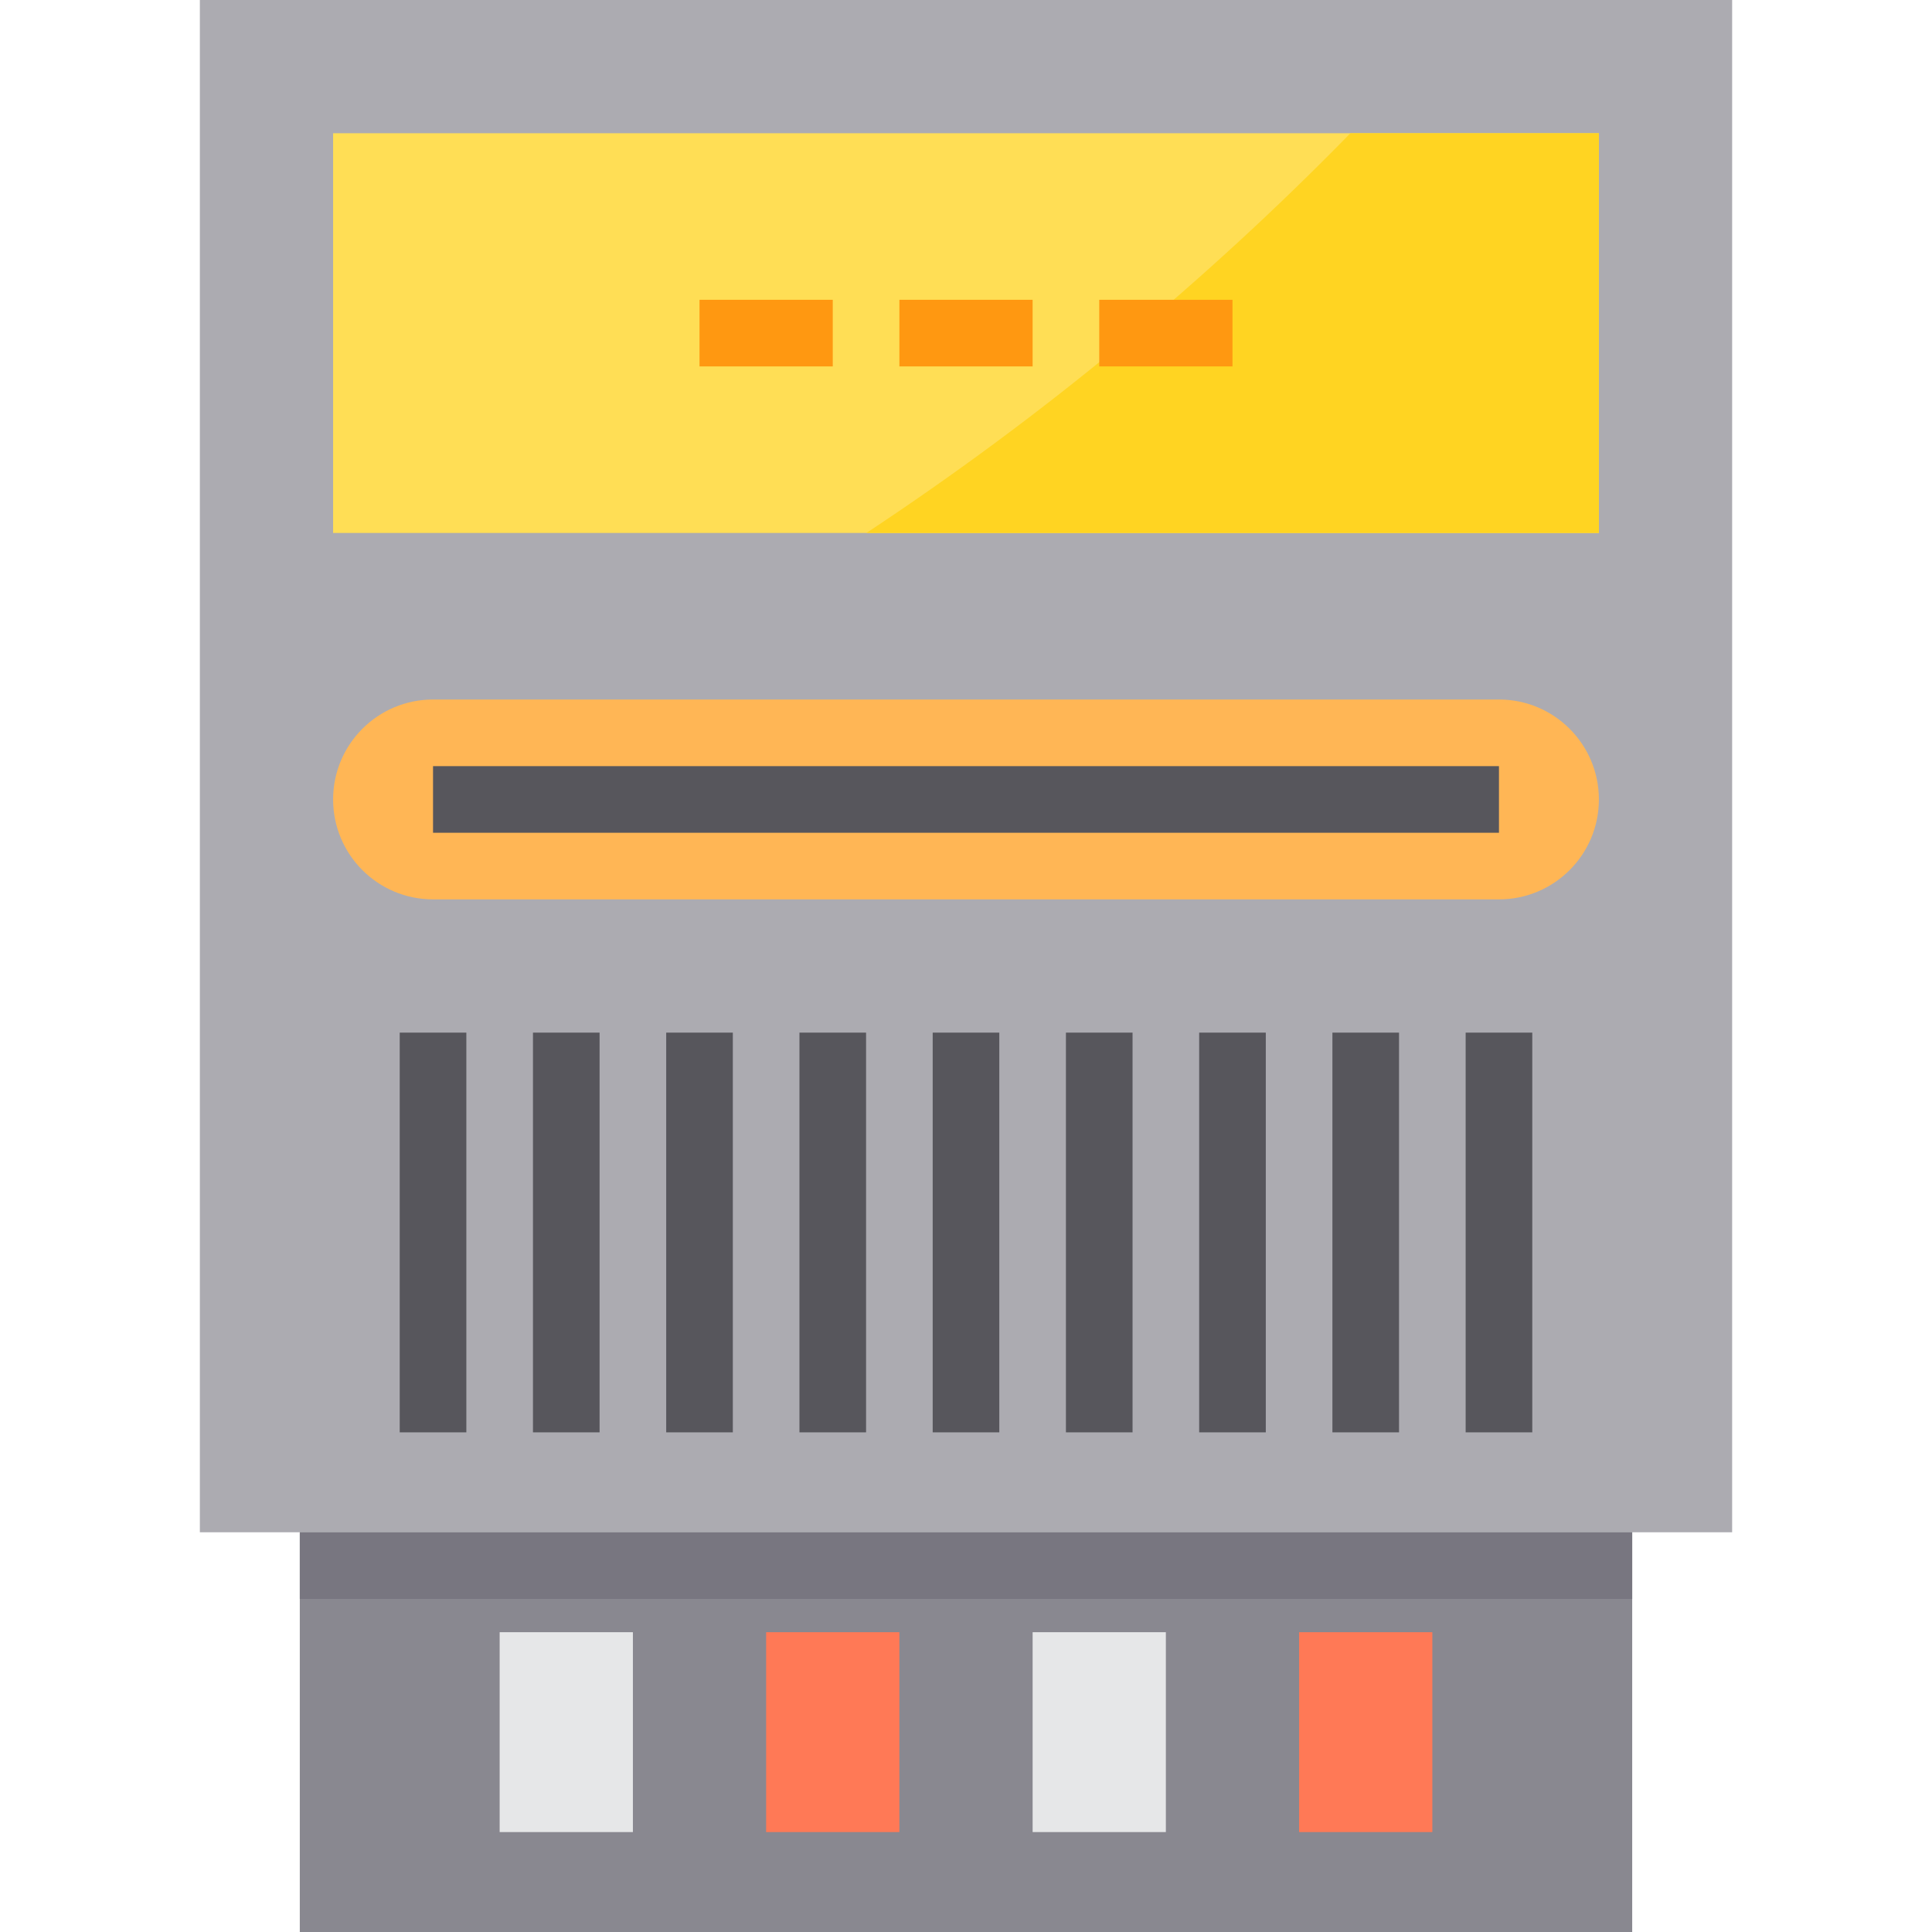 <svg height="464pt" viewBox="-48 0 464 464" width="464pt" xmlns="http://www.w3.org/2000/svg"><path d="m0 0h368v368h-368zm0 0" fill="#acabb1"/><path d="m32 32h304v96h-304zm0 0" fill="#ffde55"/><path d="m24 368h320v96h-320zm0 0" fill="#898890"/><path d="m312 168h-256c-13.254 0-24 10.746-24 24s10.746 24 24 24h256c13.254 0 24-10.746 24-24s-10.746-24-24-24zm0 0" fill="#ffb655"/><path d="m136 392h32v48h-32zm0 0" fill="#ff7956"/><path d="m72 392h32v48h-32zm0 0" fill="#e6e7e8"/><path d="m200 392h32v48h-32zm0 0" fill="#e6e7e8"/><path d="m264 392h32v48h-32zm0 0" fill="#ff7956"/><path d="m24 368h320v16h-320zm0 0" fill="#787680"/><path d="m336 32v96h-175.922c42.051-27.777 81.016-59.961 116.242-96zm0 0" fill="#ffd422"/><path d="m168 72h32v16h-32zm0 0" fill="#ff9811"/><path d="m216 72h32v16h-32zm0 0" fill="#ff9811"/><path d="m120 72h32v16h-32zm0 0" fill="#ff9811"/><g fill="#57565c"><path d="m56 184h256v16h-256zm0 0"/><path d="m176 248h16v96h-16zm0 0"/><path d="m208 248h16v96h-16zm0 0"/><path d="m240 248h16v96h-16zm0 0"/><path d="m272 248h16v96h-16zm0 0"/><path d="m304 248h16v96h-16zm0 0"/><path d="m144 248h16v96h-16zm0 0"/><path d="m112 248h16v96h-16zm0 0"/><path d="m80 248h16v96h-16zm0 0"/><path d="m48 248h16v96h-16zm0 0"/></g></svg>